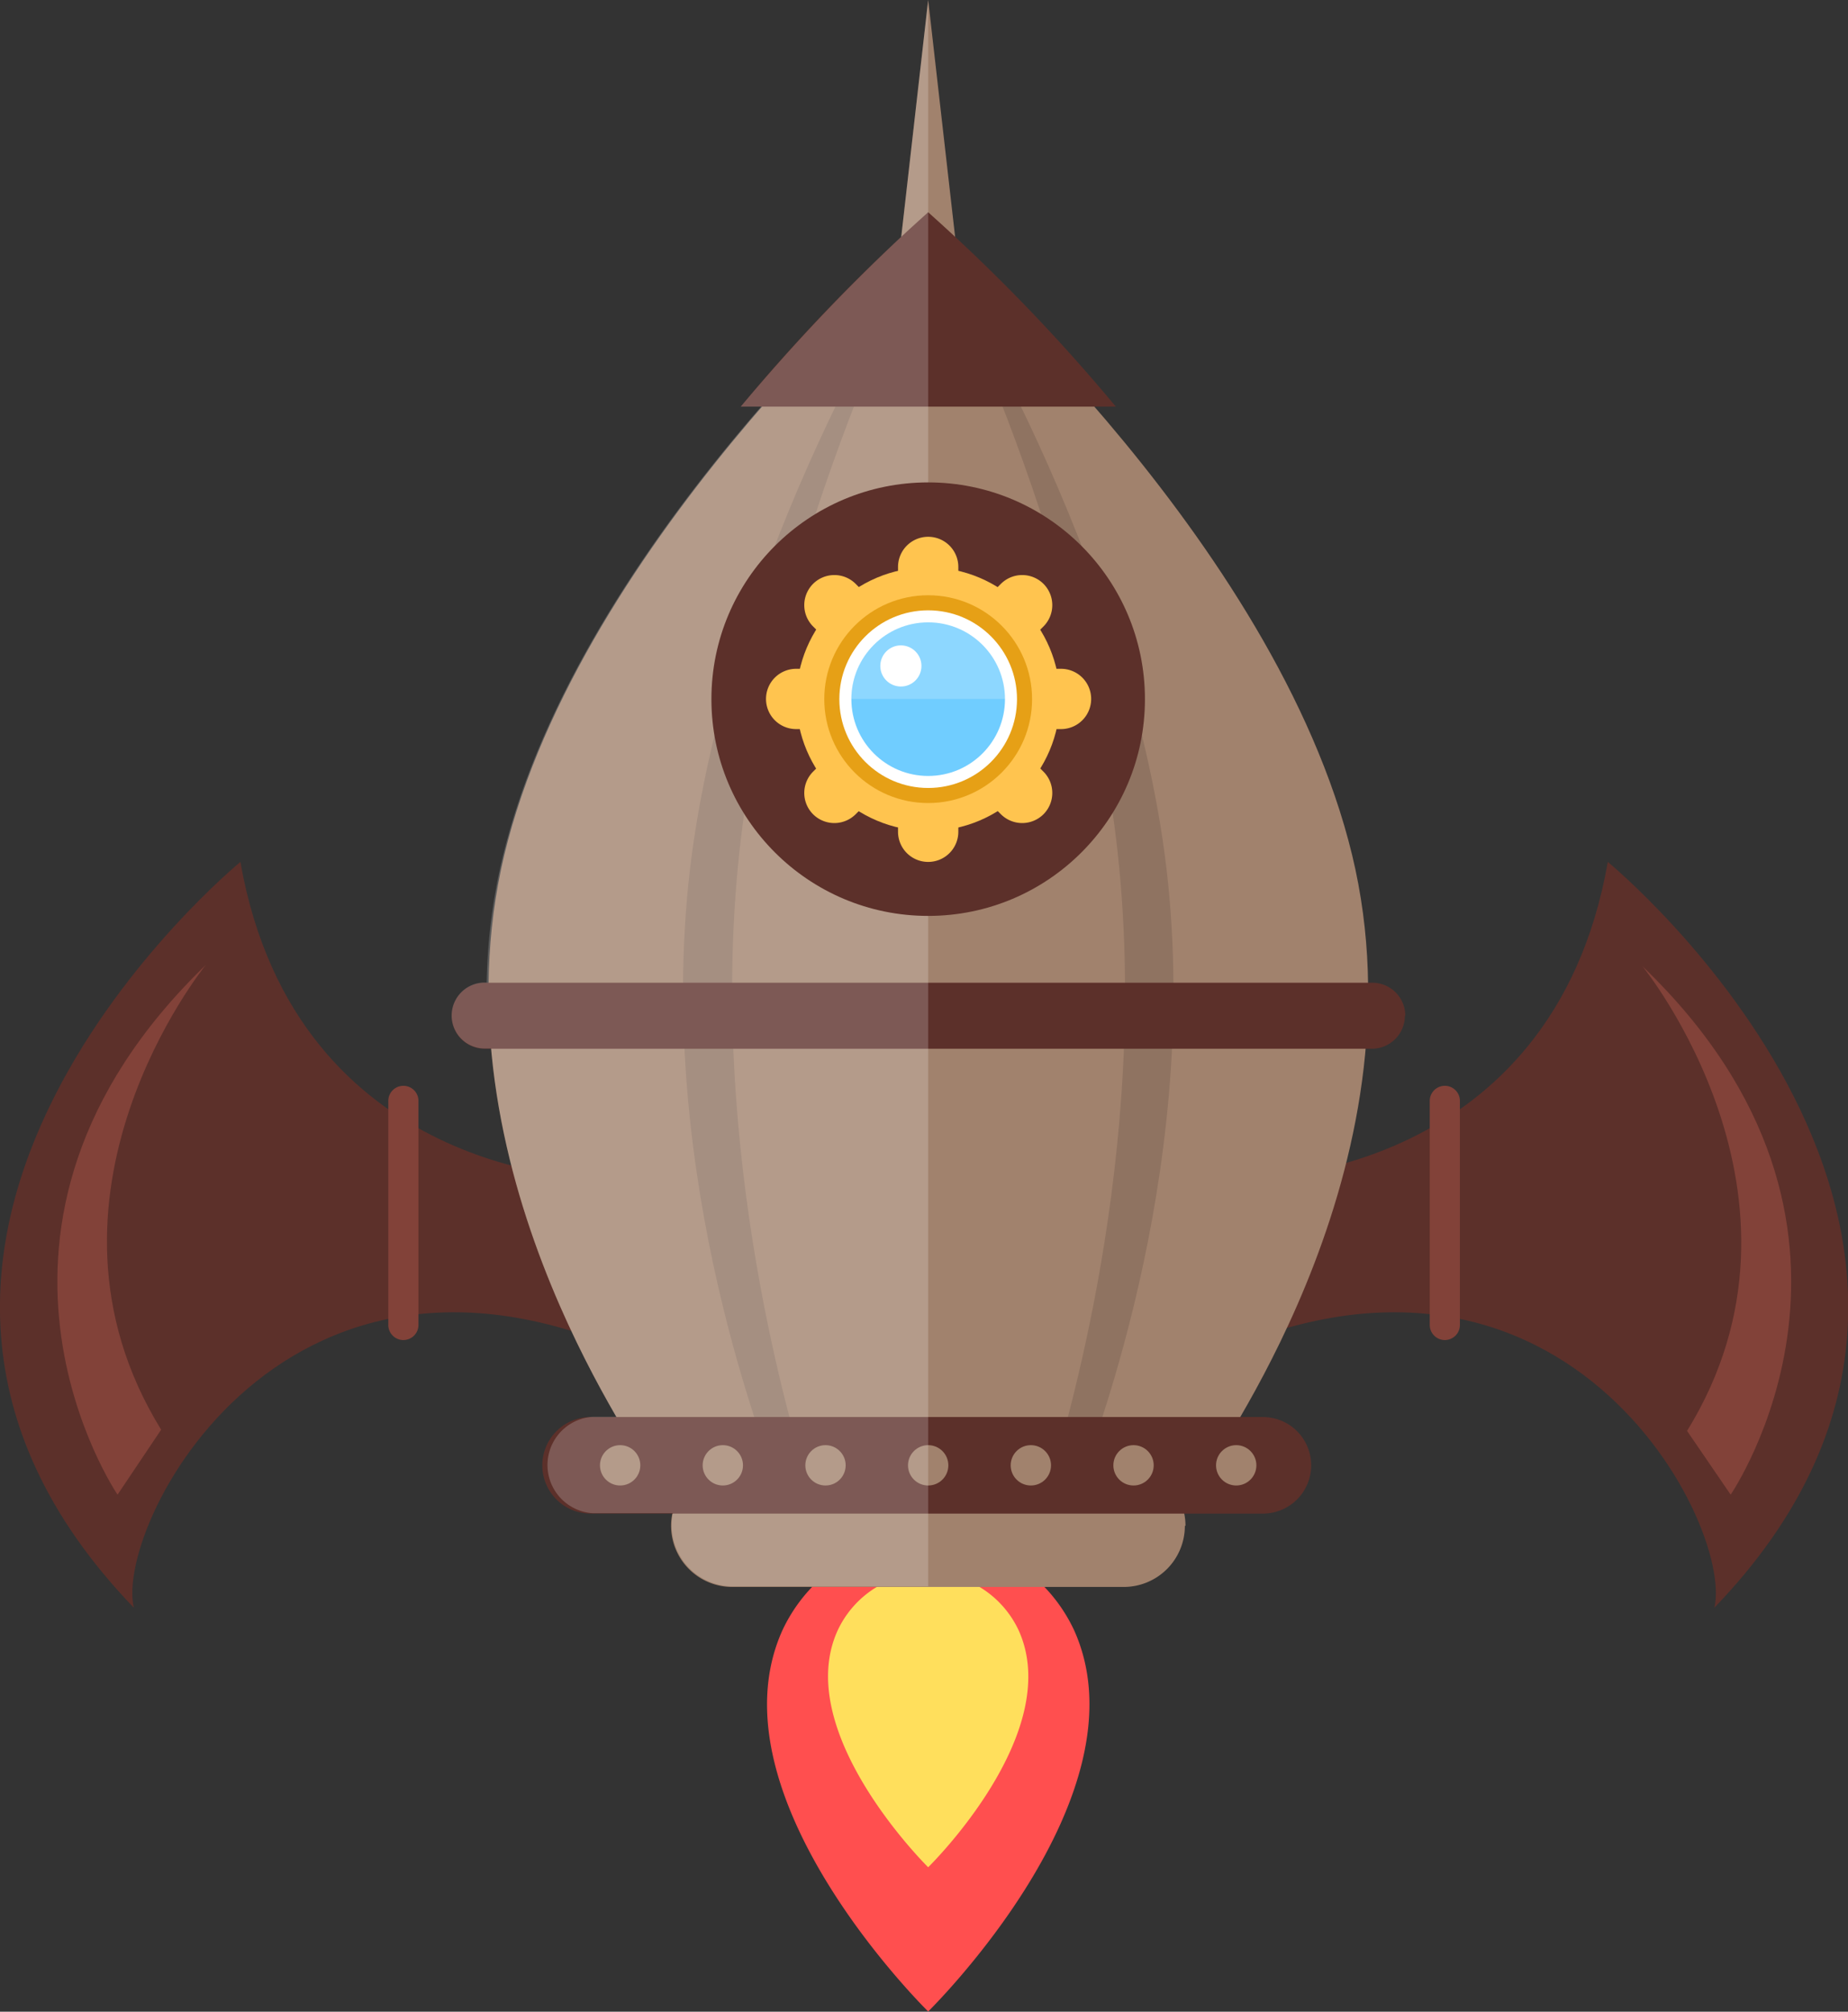 <svg id="Layer_1" data-name="Layer 1" xmlns="http://www.w3.org/2000/svg" viewBox="0 0 90.71 98.75"><rect x="0" y="0" width="90.71" height="98.75" fill="#333333" stroke="none"/><defs><style>.cls-1{fill:#ff4f4f;}.cls-2{fill:#ffdf5c;}.cls-3{fill:#5c302a;}.cls-4{fill:#824239;}.cls-5{fill:#a1826d;}.cls-6{fill:#8f7361;}.cls-10,.cls-7{fill:#fff;}.cls-7{opacity:0.2;}.cls-8{fill:#ffc44f;}.cls-9{fill:#e6a016;}.cls-11{fill:#70cdff;}</style></defs><title>icon-rocket</title><path class="cls-1" d="M57.37,80.67a7.9,7.9,0,0,0-14.33,0c-3.64,8.12,7.16,18.7,7.16,18.7S61,88.79,57.37,80.67Z" transform="translate(-4.64 -0.63)"/><path class="cls-2" d="M54.65,80.68a4.9,4.9,0,0,0-8.9,0c-2.26,5,4.45,11.61,4.45,11.61S56.91,85.73,54.65,80.68Z" transform="translate(-4.64 -0.63)"/><path class="cls-3" d="M33.85,58.47s-14.68,0-17.41-15.53c0,0-22.62,18.55-5.23,36.61-1-4.17,8-21.68,26.95-11.22Z" transform="translate(-4.64 -0.63)"/><path class="cls-4" d="M25.18,65.67a0.74,0.74,0,0,1-.74.74h0a0.74,0.74,0,0,1-.74-0.74v-11a0.74,0.74,0,0,1,.74-0.74h0a0.74,0.74,0,0,1,.74.74v11Z" transform="translate(-4.64 -0.63)"/><path class="cls-4" d="M10.41,74S1.45,60.85,14.74,48c0,0-9.26,11.35-2.19,22.81Z" transform="translate(-4.64 -0.63)"/><path class="cls-3" d="M66.15,58.47s14.68,0,17.41-15.53c0,0,22.62,18.55,5.23,36.61,1-4.17-8-21.68-26.95-11.22Z" transform="translate(-4.64 -0.63)"/><path class="cls-4" d="M74.82,65.67a0.74,0.74,0,0,0,.74.74h0a0.74,0.74,0,0,0,.74-0.74v-11a0.74,0.74,0,0,0-.74-0.74h0a0.74,0.74,0,0,0-.74.74v11Z" transform="translate(-4.64 -0.63)"/><path class="cls-4" d="M89.59,74s9-13.13-4.33-25.94c0,0,9.26,11.35,2.19,22.81Z" transform="translate(-4.64 -0.63)"/><path class="cls-5" d="M62.8,75.53a3,3,0,0,1-3,3H40.58a3,3,0,0,1-3-3h0a3,3,0,0,1,3-3H59.83a3,3,0,0,1,3,3h0Z" transform="translate(-4.64 -0.63)"/><polygon class="cls-5" points="45.56 0 44.08 13.01 45.56 10.43 47.04 13.01 45.56 0"/><path class="cls-5" d="M70.82,41.86C66.68,26.43,50.2,12.29,50.2,12.29S33.72,26.43,29.58,41.86,36,71.66,36.25,72.5H64.16C64.42,71.66,75,57.28,70.82,41.86Z" transform="translate(-4.64 -0.63)"/><path class="cls-6" d="M61.71,41.86C59.4,26.43,50.2,12.29,50.2,12.29S41,26.43,38.7,41.86s3.57,29.8,3.72,30.64H58C58.14,71.66,64,57.28,61.71,41.86Z" transform="translate(-4.64 -0.63)"/><path class="cls-5" d="M59.43,41.86C57.58,26.43,50.2,12.29,50.2,12.29S42.83,26.43,41,41.86s2.87,29.8,3,30.64H56.45C56.57,71.66,61.29,57.28,59.43,41.86Z" transform="translate(-4.64 -0.63)"/><path class="cls-3" d="M69,72.56a2.37,2.37,0,0,1-2.37,2.37h-33a2.37,2.37,0,0,1-2.37-2.37h0a2.37,2.37,0,0,1,2.37-2.37h33A2.37,2.37,0,0,1,69,72.56h0Z" transform="translate(-4.64 -0.63)"/><circle class="cls-5" cx="30.44" cy="71.93" r="0.99"/><circle class="cls-5" cx="35.48" cy="71.93" r="0.99"/><circle class="cls-5" cx="40.52" cy="71.93" r="0.99"/><circle class="cls-5" cx="45.56" cy="71.93" r="0.99"/><circle class="cls-5" cx="50.6" cy="71.93" r="0.99"/><circle class="cls-5" cx="55.64" cy="71.93" r="0.99"/><circle class="cls-5" cx="60.68" cy="71.93" r="0.99"/><path class="cls-3" d="M59.41,20.59a89.35,89.35,0,0,0-9.21-9.54A89.35,89.35,0,0,0,41,20.59H59.41Z" transform="translate(-4.64 -0.63)"/><path class="cls-3" d="M73.6,50.49A1.62,1.62,0,0,1,72,52.11H28.43a1.62,1.62,0,0,1-1.62-1.62h0a1.62,1.62,0,0,1,1.62-1.62H72a1.62,1.62,0,0,1,1.62,1.62h0Z" transform="translate(-4.64 -0.63)"/><path class="cls-7" d="M50.2,11.05h0V0.63L48.88,12.25A94.43,94.43,0,0,0,41,20.59H42c-4.79,5.52-10.3,13.22-12.47,21.27a28.49,28.49,0,0,0-1,7H28.43a1.62,1.62,0,0,0,0,3.24h0.32c0.7,7.94,4.18,14.68,6.14,18.08H33.73a2.37,2.37,0,0,0,0,4.73h3.94a3,3,0,0,0,2.91,3.59H50.2V11.05Z" transform="translate(-4.64 -0.63)"/><circle class="cls-3" cx="45.56" cy="34.32" r="10.64"/><circle class="cls-8" cx="45.56" cy="34.32" r="6.47"/><path class="cls-8" d="M51.68,41.46a1.48,1.48,0,0,1-1.48,1.48h0a1.48,1.48,0,0,1-1.48-1.48v-13a1.48,1.48,0,0,1,1.48-1.48h0a1.48,1.48,0,0,1,1.48,1.48v13Z" transform="translate(-4.64 -0.63)"/><path class="cls-8" d="M56.72,33.46a1.48,1.48,0,0,1,1.48,1.48h0a1.48,1.48,0,0,1-1.48,1.48h-13a1.48,1.48,0,0,1-1.48-1.48h0a1.48,1.48,0,0,1,1.48-1.48h13Z" transform="translate(-4.64 -0.63)"/><path class="cls-8" d="M55.86,38.51a1.48,1.48,0,0,1,0,2.09h0a1.48,1.48,0,0,1-2.09,0l-9.22-9.22a1.48,1.48,0,0,1,0-2.09h0a1.48,1.48,0,0,1,2.09,0Z" transform="translate(-4.64 -0.63)"/><path class="cls-8" d="M53.77,29.29a1.48,1.48,0,0,1,2.09,0h0a1.48,1.48,0,0,1,0,2.09L46.64,40.6a1.48,1.48,0,0,1-2.09,0h0a1.48,1.48,0,0,1,0-2.09Z" transform="translate(-4.64 -0.63)"/><circle class="cls-9" cx="45.56" cy="34.32" r="5.1"/><circle class="cls-10" cx="45.56" cy="34.32" r="4.36"/><circle class="cls-11" cx="45.56" cy="34.32" r="3.77"/><path class="cls-7" d="M50.2,31.17a3.77,3.77,0,0,0-3.77,3.77H54A3.77,3.77,0,0,0,50.2,31.17Z" transform="translate(-4.64 -0.63)"/><circle class="cls-10" cx="44.22" cy="32.69" r="1.01"/></svg>